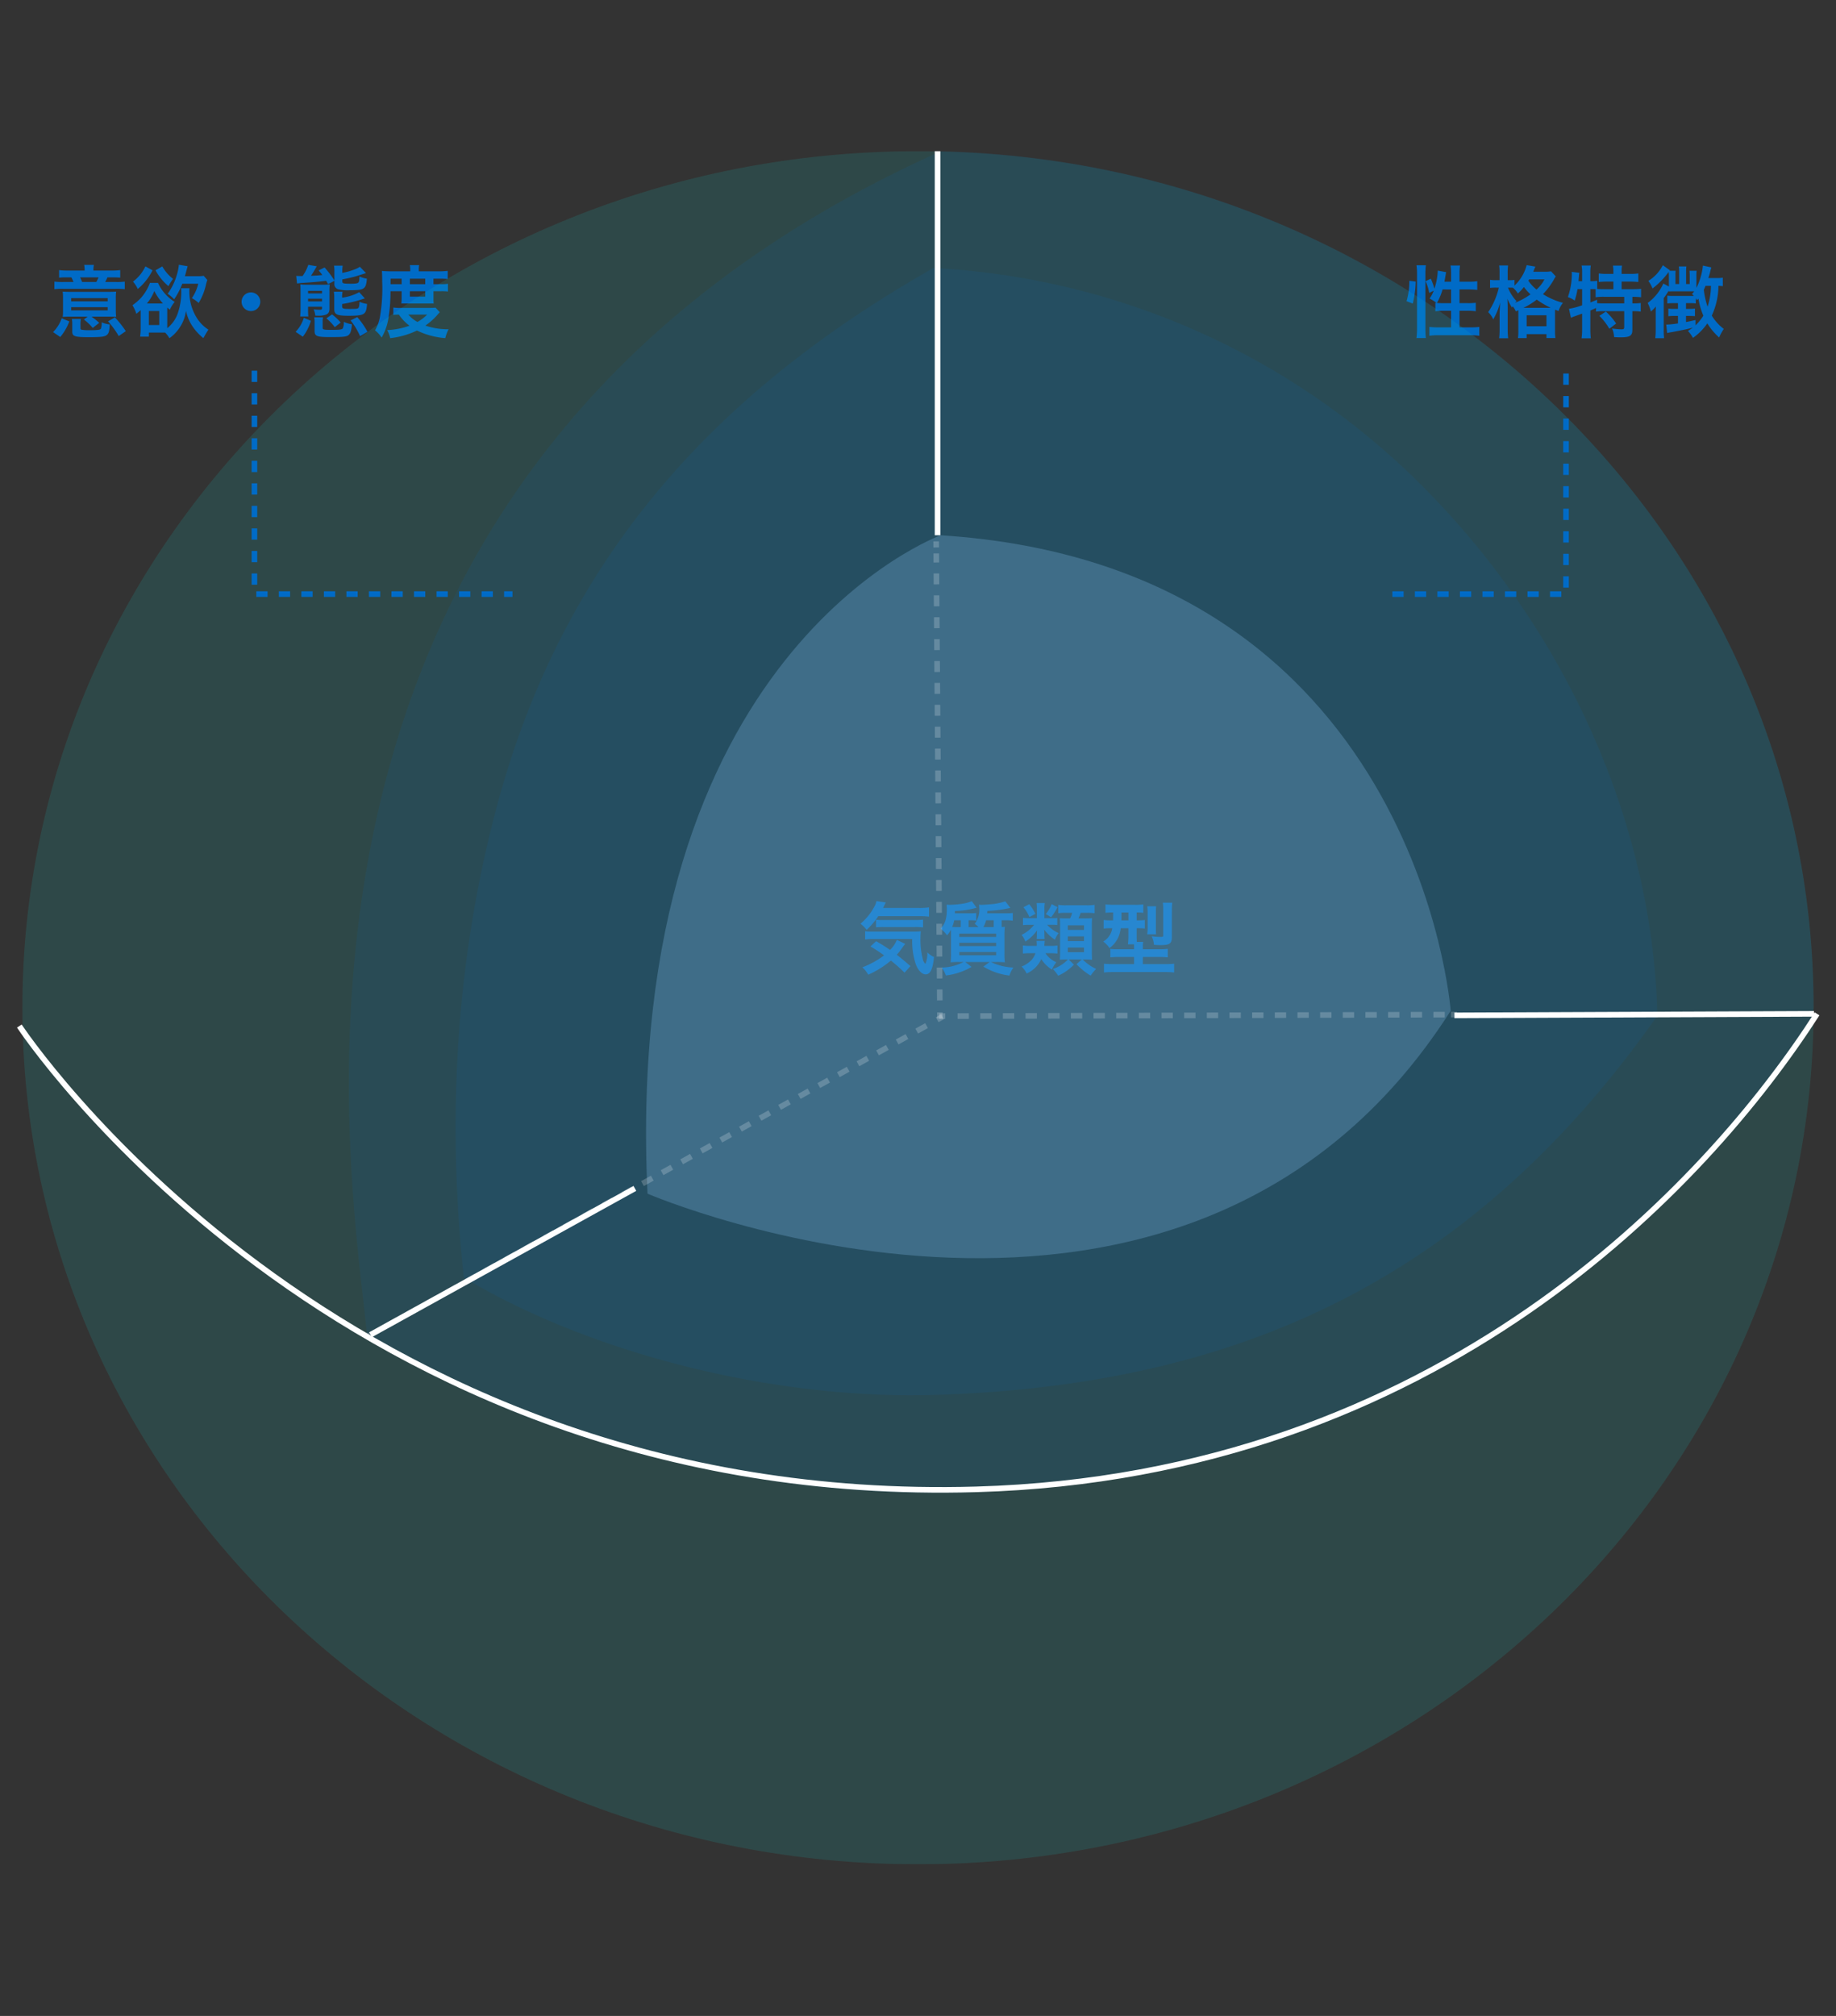 <svg xmlns="http://www.w3.org/2000/svg" xmlns:xlink="http://www.w3.org/1999/xlink" width="328" height="360" viewBox="0 0 328 360">
  <rect x="0" y="0" width="328" height="360" fill="#333333" stroke="none"/>
  <defs>
    <clipPath id="clip-path">
      <rect id="長方形_23475" data-name="長方形 23475" width="322.074" height="305.92" fill="none"/>
    </clipPath>
    <clipPath id="clip-path-3">
      <rect id="長方形_23465" data-name="長方形 23465" width="319.998" height="305.92" fill="none"/>
    </clipPath>
    <clipPath id="clip-path-4">
      <rect id="長方形_23464" data-name="長方形 23464" width="319.999" height="305.92" fill="none"/>
    </clipPath>
    <clipPath id="clip-path-5">
      <rect id="長方形_23466" data-name="長方形 23466" width="261.674" height="239.608" fill="none"/>
    </clipPath>
    <clipPath id="clip-path-6">
      <rect id="長方形_23467" data-name="長方形 23467" width="214.701" height="201.308" fill="none"/>
    </clipPath>
    <clipPath id="clip-path-7">
      <rect id="長方形_23469" data-name="長方形 23469" width="143.747" height="129.102" fill="none"/>
    </clipPath>
    <clipPath id="clip-path-8">
      <path id="パス_46954" data-name="パス 46954" d="M155.9,63S98.965,83.685,103.52,180.578c0,0,96.26,41.37,143.488-32.661,0,0-5.857-79.474-91.1-84.917" transform="translate(-103.261 -63)" fill="none"/>
    </clipPath>
    <radialGradient id="radial-gradient" cx="0.515" cy="0.406" r="0.43" gradientTransform="matrix(1.074, 0, 0, -1, 0.054, 2.986)" gradientUnits="objectBoundingBox">
      <stop offset="0" stop-color="#006bc7"/>
      <stop offset="1" stop-color="#7db4e3"/>
    </radialGradient>
    <clipPath id="clip-path-10">
      <rect id="長方形_23471" data-name="長方形 23471" width="92.529" height="1.361" fill="none"/>
    </clipPath>
    <clipPath id="clip-path-11">
      <rect id="長方形_23472" data-name="長方形 23472" width="1.767" height="85.199" fill="none"/>
    </clipPath>
    <clipPath id="clip-path-12">
      <rect id="長方形_23473" data-name="長方形 23473" width="103.398" height="58.131" fill="none"/>
    </clipPath>
    <clipPath id="clip-top_feature_item_01_img_02">
      <rect width="328" height="360"/>
    </clipPath>
  </defs>
  <g id="top_feature_item_01_img_02" clip-path="url(#clip-top_feature_item_01_img_02)">
    <g id="グループ_11086" data-name="グループ 11086" transform="translate(-330.305 -316.499)">
      <path id="パス_241118" data-name="パス 241118" d="M6.132-10.892H3.052a10.081,10.081,0,0,1-1.484-.084v1.358A12.559,12.559,0,0,1,3.01-9.674h.756c.182.364.252.518.378.826H2.394a12.294,12.294,0,0,1-1.666-.07V-7.56a11.488,11.488,0,0,1,1.61-.07H11.69a11.365,11.365,0,0,1,1.61.07V-8.918a11.139,11.139,0,0,1-1.6.07H9.8a8.959,8.959,0,0,0,.406-.826h.784a13.853,13.853,0,0,1,1.5.056v-1.358A10.213,10.213,0,0,1,11-10.892H7.7v-.126a4.388,4.388,0,0,1,.084-.882H6.048a4.817,4.817,0,0,1,.084.882ZM5.684-8.848a8.333,8.333,0,0,0-.364-.826h3.3a7.54,7.54,0,0,1-.406.826ZM6.678-2.66l-.686.518a8.665,8.665,0,0,1,1.582,1.5l1.162-.91A11.678,11.678,0,0,0,7.35-2.66h3.178c.1,0,.224,0,.392.014h.364c.28.014.294.014.476.028A10.352,10.352,0,0,1,11.7-3.794V-5.88a8.992,8.992,0,0,1,.056-1.246c-.392.028-.686.042-1.526.042H3.724c-.756,0-1.12-.014-1.512-.042A10.087,10.087,0,0,1,2.268-5.88v2.212a6.8,6.8,0,0,1-.056,1.05c.392-.028.77-.042,1.372-.042Zm-2.954-3.3h6.524v.574H3.724Zm0,1.61h6.524v.574H3.724ZM1.778.98a9.408,9.408,0,0,0,1.61-2.786L2.03-2.366A6.453,6.453,0,0,1,.49.1ZM5.39-1.2A5.374,5.374,0,0,1,5.46-2.24H3.85A5.2,5.2,0,0,1,3.92-1.2V.028c0,.826.462.98,2.9.98s3-.084,3.388-.5c.252-.28.364-.728.406-1.778A4.617,4.617,0,0,1,9.17-1.652,2.656,2.656,0,0,1,9.03-.5c-.14.21-.588.266-2.212.266a7.268,7.268,0,0,1-1.2-.084c-.182-.042-.224-.1-.224-.266ZM13.482-.07a17.1,17.1,0,0,0-1.946-2.45l-1.232.7A15.159,15.159,0,0,1,12.222.812Zm9.87-7.658a5.438,5.438,0,0,1,.042.6,11.637,11.637,0,0,1-.686,4.046A5.878,5.878,0,0,1,20.888-.6V-4.284c.126.112.21.182.462.392a5.893,5.893,0,0,1,.868-1.4A7.86,7.86,0,0,1,19.236-8.68H17.794a8.626,8.626,0,0,1-1.652,2.73A9.736,9.736,0,0,1,14.672-4.7a7,7,0,0,1,.7,1.54c.392-.336.63-.532.77-.658V-.616a10.23,10.23,0,0,1-.1,1.526H17.6V.182H19.88c.364,0,.42,0,.644.014a5.4,5.4,0,0,1,.756.994A7.158,7.158,0,0,0,23.254-.938a6.847,6.847,0,0,0,.98-2.758A7.908,7.908,0,0,0,25.662-.56a9.232,9.232,0,0,0,1.68,1.736c.378-.686.616-1.078.9-1.512a6.748,6.748,0,0,1-1.89-1.82,8.741,8.741,0,0,1-1.512-5,3.754,3.754,0,0,1,.028-.574Zm-6.1,2.716a7.957,7.957,0,0,0,1.33-2.226,9.2,9.2,0,0,0,1.54,2.226h-2.87Zm.35,1.344H19.46v2.506H17.6Zm6.44-6.216c.042-.14.1-.35.21-.756.056-.2.14-.532.28-1.022l-1.568-.266a8.4,8.4,0,0,1-.35,1.764,10.986,10.986,0,0,1-1.652,3.43,5.738,5.738,0,0,1,1.162.98A13.348,13.348,0,0,0,23.576-8.54h2.856a7.6,7.6,0,0,1-1.148,2.576A6.05,6.05,0,0,1,26.5-5.1a10.785,10.785,0,0,0,1.316-3.318,6.309,6.309,0,0,1,.238-.784L27.4-9.954a5.9,5.9,0,0,1-1.218.07Zm-7.056-1.75A7.226,7.226,0,0,1,14.77-8.918,5.8,5.8,0,0,1,15.624-7.6a10.276,10.276,0,0,0,2.632-3.332Zm1.806.7A9.768,9.768,0,0,0,21.1-8.106a10.268,10.268,0,0,1,.826-1.3,7.2,7.2,0,0,1-1.918-2.226ZM35.84-6.986A1.661,1.661,0,0,0,34.174-5.32,1.661,1.661,0,0,0,35.84-3.654,1.661,1.661,0,0,0,37.506-5.32,1.661,1.661,0,0,0,35.84-6.986Zm9.086-2.926h-.35c-.252,0-.434-.014-.644-.028l.14,1.358c.42-.056.7-.084.966-.1,2.128-.14,2.87-.21,4.242-.378.1.182.182.308.336.6l1.134-.6v.49a.946.946,0,0,0,.672,1.022,7.106,7.106,0,0,0,2.128.168c1.456,0,2.072-.084,2.408-.336.378-.266.5-.672.6-1.722a5,5,0,0,1-1.33-.392c-.028.728-.07.952-.21,1.092s-.49.2-1.246.2c-1.428,0-1.61-.042-1.61-.42v-.35c.966-.182,1.456-.294,2.3-.518.336-.1,1.68-.518,1.932-.616L55.3-11.564a4.908,4.908,0,0,1-1.148.546,11.284,11.284,0,0,1-1.988.546v-.252a5.286,5.286,0,0,1,.07-1.036H50.68a6,6,0,0,1,.07,1.106v1.526A17.694,17.694,0,0,0,49-11.438l-1.064.518c.336.406.448.546.658.826-1.036.1-1.036.1-2.03.14.336-.5.336-.5,1.036-1.694l-1.512-.266a7.533,7.533,0,0,1-1.022,2Zm1.12,5.474h2.492V-4.2c0,.28-.056.308-.532.308a9.449,9.449,0,0,1-.966-.07,3.6,3.6,0,0,1,.294,1.12c.28.014.434.014.532.014a3.8,3.8,0,0,0,1.414-.2c.434-.21.588-.476.588-1.092V-7.1a9.261,9.261,0,0,1,.056-1.316,10.684,10.684,0,0,1-1.246.056H45.766a9.277,9.277,0,0,1-1.106-.056c.028.336.042.588.042,1.12v3.136a10.593,10.593,0,0,1-.07,1.47H46.1a8.787,8.787,0,0,1-.056-1.218Zm0-.938v-.49h2.492v.49Zm0-1.428v-.462h2.492V-6.8Zm4.606-.308a5.909,5.909,0,0,1,.07,1.106v2c0,.966.5,1.19,2.59,1.19,1.6,0,2.324-.1,2.674-.364.392-.28.5-.644.6-1.75a5,5,0,0,1-1.344-.378c-.042.756-.1,1.022-.252,1.134s-.406.14-1.54.14c-1.106,0-1.316-.07-1.316-.42v-.462a23.246,23.246,0,0,0,3.458-.812,4.814,4.814,0,0,1,.6-.182l-1.008-1.12a8.537,8.537,0,0,1-3.052.98,5.34,5.34,0,0,1,.07-1.064ZM45.108.924A8.517,8.517,0,0,0,46.55-1.918L45.29-2.45A6.317,6.317,0,0,1,43.82.056Zm2.03-3.472a5.287,5.287,0,0,1,.07.98V-.126c0,.966.392,1.12,2.828,1.12,2.1,0,2.73-.056,3.108-.266.448-.266.644-.8.728-2.03a4.651,4.651,0,0,1-1.442-.434A2.5,2.5,0,0,1,52.248-.56c-.154.21-.6.266-2.044.266-1.33,0-1.554-.056-1.554-.35V-1.736a3.657,3.657,0,0,1,.07-.812Zm9.52,2.59a14.272,14.272,0,0,0-1.82-2.618l-1.2.588A11.888,11.888,0,0,1,55.328.826ZM51.87-1.61a10.309,10.309,0,0,0-1.54-1.456l-1.008.714a9.385,9.385,0,0,1,1.5,1.568ZM62.762-7.2V-5.88A8.256,8.256,0,0,1,62.706-5c.252-.014.434-.014.98-.014h3.892c.56,0,.588,0,.91.014a7.743,7.743,0,0,1-.042-.882V-7.2H69.79a8.863,8.863,0,0,1,1.246.056V-8.526a7.564,7.564,0,0,1-1.246.07H68.446v-.98h1.078a14.459,14.459,0,0,1,1.47.056v-1.456a12.65,12.65,0,0,1-1.694.084H65.828v-.294a3.365,3.365,0,0,1,.07-.812H64.232a4.7,4.7,0,0,1,.07.8v.308H60.816c-.6,0-1.092-.028-1.582-.07.042.5.056.868.056,1.9A29.864,29.864,0,0,1,58.884-2.6,7.582,7.582,0,0,1,58.016-.21a5.785,5.785,0,0,1,1.176,1.288,10.079,10.079,0,0,0,1.19-3.332A29.039,29.039,0,0,0,60.774-7.2Zm-1.974-1.26v-.98h1.974v.98Zm3.444,0v-.98h2.744v.98Zm0,1.26h2.744v.966H64.232Zm4.592,2.94c-.336.028-.588.042-1.162.042H62.776a9.731,9.731,0,0,1-1.5-.07v1.316c.294-.028.5-.042.994-.056a8.118,8.118,0,0,0,1.9,1.988,13.23,13.23,0,0,1-4,.784,4.761,4.761,0,0,1,.546,1.442A15.08,15.08,0,0,0,65.506-.182,13.909,13.909,0,0,0,70.56,1.176a6.847,6.847,0,0,1,.588-1.582A12.3,12.3,0,0,1,67-1.064a11.462,11.462,0,0,0,2.31-2.1c.126-.14.14-.154.266-.28Zm-1.5,1.232A7.887,7.887,0,0,1,65.59-1.708a5.494,5.494,0,0,1-1.624-1.316Z" transform="translate(339.295 375.704)" fill="#006bc7"/>
      <path id="パス_241119" data-name="パス 241119" d="M7.126-8.9c.07-.364.168-.938.21-1.2a3.539,3.539,0,0,1,.1-.5l-1.5-.28a11.814,11.814,0,0,1-.6,3.234A11.474,11.474,0,0,0,4.69-9.436l-.938.448A8,8,0,0,1,4.4-6.9l.812-.392a5.8,5.8,0,0,1-.742,1.4,8.852,8.852,0,0,1,1.26.784c-.1-.014-.126-.014-.224-.028v1.512A11.6,11.6,0,0,1,7.056-3.71h1.26V-.742H6.09A12.662,12.662,0,0,1,4.438-.826V.756A11.388,11.388,0,0,1,6.09.658h5.628a11.313,11.313,0,0,1,1.638.1V-.826a12.571,12.571,0,0,1-1.638.084h-1.9V-3.71H11.2a10.464,10.464,0,0,1,1.526.084V-5.138a10.526,10.526,0,0,1-1.512.07h-1.4v-2.45h1.652a12.853,12.853,0,0,1,1.526.084V-8.988a9.911,9.911,0,0,1-1.54.084H9.814v-1.4a9.3,9.3,0,0,1,.1-1.484H8.218a9.414,9.414,0,0,1,.1,1.484v1.4Zm1.19,1.386v2.45H6.846c-.448,0-.756-.014-1.064-.042A10.43,10.43,0,0,0,6.79-7.518ZM1.47-5a17.522,17.522,0,0,0,.518-3.92L.854-9.058a12.565,12.565,0,0,1-.5,3.64Zm2.338,6.16A13.588,13.588,0,0,1,3.724-.49v-9.856a11.344,11.344,0,0,1,.084-1.484H2.128a9.3,9.3,0,0,1,.1,1.484V-.6a13.368,13.368,0,0,1-.1,1.764Zm16.52-4.956V-.21a8.863,8.863,0,0,1-.07,1.386h1.554V.462h3.542v.7h1.6a8.845,8.845,0,0,1-.07-1.4v-3.08c0-.322,0-.42.014-.588l.616.252a4.394,4.394,0,0,1,.784-1.47,12.759,12.759,0,0,1-3.57-1.554,12.636,12.636,0,0,0,1.918-2.548,4.207,4.207,0,0,1,.378-.616l-.854-.91a6.16,6.16,0,0,1-1.218.07h-1.96a3.553,3.553,0,0,0,.14-.35c.14-.336.168-.42.238-.56l-1.554-.266A7.745,7.745,0,0,1,19.642-8.2V-9.226a4.321,4.321,0,0,1-.812.056h-.406v-1.176a10.133,10.133,0,0,1,.07-1.456H16.9a9.219,9.219,0,0,1,.07,1.456V-9.17h-.644a5.988,5.988,0,0,1-1.05-.07v1.456A7.187,7.187,0,0,1,16.31-7.84h.532a13.115,13.115,0,0,1-1.9,4.382,3.873,3.873,0,0,1,.9,1.288A11.7,11.7,0,0,0,17.08-5.194c-.042.616-.042.616-.1,1.82V-.518A14.368,14.368,0,0,1,16.9,1.2h1.61a13.735,13.735,0,0,1-.084-1.722v-3.5c0-.686-.014-1.176-.056-1.834a10.145,10.145,0,0,0,.826,1.582c.056-.112.084-.14.126-.238a3.744,3.744,0,0,1,.56.91ZM18.844-7.84c.182,0,.252,0,.518.014a4.262,4.262,0,0,1,.882,1.036,8.732,8.732,0,0,0,1.078-1.162A9.353,9.353,0,0,0,22.5-6.636a12.878,12.878,0,0,1-2.758,1.5c.1-.112.14-.154.266-.28a8.123,8.123,0,0,1-1.54-2.422Zm2.38,3.612A12.5,12.5,0,0,0,23.618-5.7a16.076,16.076,0,0,0,2.492,1.47H21.224ZM24.99-9.31a6.458,6.458,0,0,1-1.414,1.82A7.4,7.4,0,0,1,22.12-9.072c.07-.112.084-.14.14-.238ZM21.812-2.9h3.542v1.96H21.812Zm9.912-4.676V-4.69a12.4,12.4,0,0,1-2.352.63l.35,1.6c.154-.07.322-.14,1.064-.406.294-.1.6-.21.938-.336V-.42a11.633,11.633,0,0,1-.1,1.624h1.652A13.913,13.913,0,0,1,33.194-.42V-3.752c.364-.154.616-.266,1.008-.448v.644a8,8,0,0,1,1.372-.084h3.668V-.812c0,.35-.084.42-.532.42a12.035,12.035,0,0,1-1.638-.154,4.153,4.153,0,0,1,.364,1.54c.434.028.952.042,1.19.042,1.624,0,2.072-.28,2.072-1.33V-3.64h.126a9.871,9.871,0,0,1,1.372.084V-5.1a8.448,8.448,0,0,1-1.372.07H40.7V-6.2h.084a11.9,11.9,0,0,1,1.47.084V-7.63a14.356,14.356,0,0,1-1.582.07H38.78V-8.918h1.512a14.155,14.155,0,0,1,1.47.07v-1.526a10.54,10.54,0,0,1-1.47.084H38.78v-.448a5.738,5.738,0,0,1,.07-1.036H37.226a6.138,6.138,0,0,1,.084,1.05v.434H36.134a9.971,9.971,0,0,1-1.442-.084v1.526a13.981,13.981,0,0,1,1.442-.07H37.31V-7.56h-1.6c-.5,0-.854-.014-1.288-.042v-1.47a5.88,5.88,0,0,1-1.12.084h-.112V-10.64a7,7,0,0,1,.084-1.148H31.626a6.046,6.046,0,0,1,.1,1.148v1.652H31.08l.042-.574.028-.21a3.4,3.4,0,0,1,.084-.714l-1.372-.168c.014.168.028.266.028.35a12.689,12.689,0,0,1-.714,4.158,3.877,3.877,0,0,1,1.218.63,12.984,12.984,0,0,0,.5-2.058Zm1.47,0h.224c.224,0,.406,0,.714.014v1.442A9.418,9.418,0,0,1,35.714-6.2h3.528v1.176H35.756c-.616,0-1.022-.014-1.344-.042L34.4-5.684c-.476.21-.658.28-1.2.49ZM34.8-2.8A10.543,10.543,0,0,1,36.582-.5L37.8-1.428A11.449,11.449,0,0,0,35.966-3.57Zm22.05-6.818a6.489,6.489,0,0,1-1.162.07H54.278c.154-.462.238-.77.35-1.232a5.884,5.884,0,0,1,.182-.672L53.3-11.774a11.476,11.476,0,0,1-1.162,3.99V-9.912a7.654,7.654,0,0,1,.042-.938H50.9a8.286,8.286,0,0,1,.042.91v1.456H50.3v-2.142a9.828,9.828,0,0,1,.042-.994H49a6.691,6.691,0,0,1,.056.994v2.142H48.4V-9.94a7.79,7.79,0,0,1,.028-.91H47.334l.07-.084-1.26-.91a7.129,7.129,0,0,1-2.59,2.8A5.786,5.786,0,0,1,44.3-7.686a14.293,14.293,0,0,0,2.716-2.73.933.933,0,0,0,.168-.238,5.763,5.763,0,0,1,.042.714v1.9l-.994-.532a8.665,8.665,0,0,1-2.8,3.472A6.083,6.083,0,0,1,44-3.57a6.769,6.769,0,0,0,.9-.9c-.028.434-.028.728-.028,1.176V-.448a12.571,12.571,0,0,1-.084,1.638h1.582a11.382,11.382,0,0,1-.07-1.6V-5.964a13.9,13.9,0,0,0,.9-1.344.574.574,0,0,1-.014.154c.252-.014.63-.028.77-.028h3.794c-.154.2-.21.266-.392.476.154.154.2.2.322.336-.21.014-.448.014-.8.014H47.908a6.064,6.064,0,0,1-.966-.056v1.4a7.451,7.451,0,0,1,1.078-.056h.826v1.022H48.16A6.594,6.594,0,0,1,47.124-4.1V-2.73a7.228,7.228,0,0,1,1.022-.056h.7v1.33a14.362,14.362,0,0,1-1.96.21h-.14L46.914.266c.238-.056.448-.1.8-.154,2.17-.406,2.884-.56,3.794-.812-.28.2-.434.308-.882.588a6.82,6.82,0,0,1,.9,1.246,10.185,10.185,0,0,0,2.562-2.59A11.425,11.425,0,0,0,56.2,1.064a9.141,9.141,0,0,1,.826-1.526,8.877,8.877,0,0,1-2.142-2.38,12.8,12.8,0,0,0,1.19-5.32c.378.014.49.028.784.056Zm-4.872,7.56c-.8.182-1.064.238-1.694.364V-2.786h.462c.476,0,.8.014,1.134.042V-4.1a8.6,8.6,0,0,1-1.134.056h-.462V-5.068h.84a5.457,5.457,0,0,1,.9.056V-5.95c.084.126.112.182.224.35.126-.126.154-.168.252-.28a13.373,13.373,0,0,0,.882,3.052,9.247,9.247,0,0,1-1.4,1.722Zm2.758-6.1a12.333,12.333,0,0,1-.6,3.724,14.331,14.331,0,0,1-.672-3.024c.112-.224.168-.364.308-.7Z" transform="translate(581.227 375.704)" fill="#006bc7"/>
      <path id="パス_241120" data-name="パス 241120" d="M10.976-9.3a14.558,14.558,0,0,1,1.75.084v-1.652a11.333,11.333,0,0,1-1.75.1H4.522c.364-.742.364-.742.49-.98L3.332-12a2.564,2.564,0,0,1-.308.882A10.174,10.174,0,0,1,.49-7.952,5.76,5.76,0,0,1,1.582-6.86,13.1,13.1,0,0,0,3.668-9.3ZM9.408-.378c-.882-.784-1.582-1.358-2.436-2.03a11.562,11.562,0,0,0,.91-1.162c.308-.42.462-.63.6-.784l-1.5-.714A5.113,5.113,0,0,1,5.768-3.276C4.774-3.948,4.312-4.242,3.29-4.83l-1.022.938A24.59,24.59,0,0,1,4.7-2.3,15.633,15.633,0,0,1,.826-.168a5.369,5.369,0,0,1,1.05,1.316,17.138,17.138,0,0,0,4.046-2.52A30.7,30.7,0,0,1,8.358.784ZM9.73-5.222A12.967,12.967,0,0,0,10.374-.7C10.766.364,11.48,1.092,12.11,1.092c.854,0,1.288-.9,1.512-3.094a4.188,4.188,0,0,1-1.2-.84A4.617,4.617,0,0,1,12.082-.77a1.807,1.807,0,0,1-.49-.952,13.772,13.772,0,0,1-.392-3.6,9.584,9.584,0,0,1,.07-1.274,14.339,14.339,0,0,1-1.638.056H2.52a6.917,6.917,0,0,1-1.2-.07v1.47a11.81,11.81,0,0,1,1.61-.084ZM3.262-7.308a11.634,11.634,0,0,1,1.33-.056h5.586a10.448,10.448,0,0,1,1.484.07V-8.68a11.717,11.717,0,0,1-1.484.07H4.312a8.82,8.82,0,0,1-1.05-.056ZM23.128-9.814c.014-.112.014-.224.028-.434a21.432,21.432,0,0,0,4.1-.532l-.9-1.176a10.3,10.3,0,0,1-1.96.462c-.546.07-1.834.168-2.3.168a2.929,2.929,0,0,1-.434-.028,3.061,3.061,0,0,1,.042.5A4.345,4.345,0,0,1,20.9-7.924a5.046,5.046,0,0,1,.672.574H19.8V-8.568h.364a7.063,7.063,0,0,1,.994.056V-9.87a6.623,6.623,0,0,1-1.022.056H17.346a3.679,3.679,0,0,0,.014-.42,14.863,14.863,0,0,0,3.864-.574l-.854-1.176a6.332,6.332,0,0,1-1.4.42,17.119,17.119,0,0,1-2.59.238c-.028,0-.14,0-.28-.014h-.238a5.467,5.467,0,0,1,.056.644c0,1.82-.308,2.786-1.12,3.612a7.219,7.219,0,0,1,1.162,1.19,4.233,4.233,0,0,0,.672-.994c.028.49.028.686.028,1.358v2.814a12.442,12.442,0,0,1-.07,1.652A14.657,14.657,0,0,1,18.1-1.12h.812a8.725,8.725,0,0,1-3.92.994,5.586,5.586,0,0,1,.756,1.414A11.968,11.968,0,0,0,20.328-.238L19.194-1.12h4.382l-1.134.826A11.627,11.627,0,0,0,27.09,1.3,5.364,5.364,0,0,1,27.8-.126a10.047,10.047,0,0,1-4.032-.994H24.78a14.02,14.02,0,0,1,1.5.056,10.43,10.43,0,0,1-.07-1.6V-5.516a14.259,14.259,0,0,1,.07-1.89c-.238.028-.28.028-.574.042v-1.2h.924a6.165,6.165,0,0,1,1.064.07V-9.87a8.1,8.1,0,0,1-1.078.056ZM24.29-8.568V-7.35H22.442a5.033,5.033,0,0,0,.49-1.218ZM18.06-7.35c-.5,0-.742,0-1.2-.028a4.611,4.611,0,0,0,.364-1.19H18.4V-7.35Zm.084,1.162h6.58v.6h-6.58Zm0,1.638h6.58v.588h-6.58Zm0,1.638h6.58v.6h-6.58Zm16.24.224a10.6,10.6,0,0,1,1.288.07V-4.06a7.016,7.016,0,0,1-1.2.07H33.32c.028-.28.028-.336.042-.49a2.743,2.743,0,0,1,.056-.406H31.934a3.263,3.263,0,0,1,.042.56v.336H30.842A10.44,10.44,0,0,1,29.5-4.06v1.442a8.394,8.394,0,0,1,1.33-.07h.91A3.082,3.082,0,0,1,30.7-1.162a4.734,4.734,0,0,1-1.428.854,4.381,4.381,0,0,1,.9,1.246,5.2,5.2,0,0,0,2.618-2.576,5.925,5.925,0,0,0,1.9,1.876,5.273,5.273,0,0,1,.784-1.316,4.288,4.288,0,0,1-1.946-1.61Zm3.164,1.12A6.457,6.457,0,0,1,34.86.126c.084.1.154.182.21.238.14.168.238.28.28.322.126.182.238.322.462.644a9.061,9.061,0,0,0,2.8-1.974l-.924-.924h2.338l-.952.84a11.852,11.852,0,0,0,2.534,2.044,7.019,7.019,0,0,1,.98-1.19A8.332,8.332,0,0,1,40.18-1.568h.476c.406,0,.7.014,1.2.042-.028-.406-.042-.9-.042-1.456V-7.616c0-.546.014-.924.042-1.33-.336.028-.616.042-1.372.042H39.424a6.994,6.994,0,0,0,.392-.994h.994a10.427,10.427,0,0,1,1.5.07v-1.5a7.972,7.972,0,0,1-1.5.084H37.3a7.891,7.891,0,0,1-1.484-.084v1.5a8.181,8.181,0,0,1,1.33-.07H38.3a5.052,5.052,0,0,1-.364.994h-.658a8.613,8.613,0,0,1-1.176-.042c.028.294.042.812.042,1.344v4.788c0,.462-.014.9-.042,1.288.364-.028.672-.042,1.106-.042Zm-.028-6.1h2.9v.826h-2.9Zm0,1.974h2.9v.84h-2.9Zm0,1.988h2.9v.84h-2.9ZM33.348-8.946V-10.71a4.193,4.193,0,0,1,.07-.924h-1.47A5.608,5.608,0,0,1,32-10.71v1.764H30.716A8.848,8.848,0,0,1,29.526-9v1.3A9.158,9.158,0,0,1,30.7-7.756h.812a6.368,6.368,0,0,1-2.24,1.792,4.287,4.287,0,0,1,.672,1.2,7.778,7.778,0,0,0,2.1-2.016,5.671,5.671,0,0,0-.042.63v.322a4.064,4.064,0,0,1-.042.6H33.39a3.813,3.813,0,0,1-.042-.63v-.322a4.362,4.362,0,0,0-.056-.728A7.894,7.894,0,0,0,35.224-5.1a4.281,4.281,0,0,1,.658-1.176,6.385,6.385,0,0,1-2.058-1.484h.938a6.356,6.356,0,0,1,.882.042V-8.988a4.539,4.539,0,0,1-.9.042ZM29.6-10.892a6.645,6.645,0,0,1,1.064,1.75l1.078-.574a9.789,9.789,0,0,0-1.106-1.722Zm5.04-.56a6.19,6.19,0,0,1-1.05,1.764l.952.588a11.991,11.991,0,0,0,1.148-1.806Zm10.99,1.5c-.014.826-.014,1.288-.014,1.4H45.3a9.569,9.569,0,0,1-1.372-.07v1.54a8.836,8.836,0,0,1,1.33-.07h.21a3.3,3.3,0,0,1-1.61,2.38,4.874,4.874,0,0,1,1.12,1.162,4.884,4.884,0,0,0,1.5-1.778,5.488,5.488,0,0,0,.5-1.764h1.372V-5.8a11.733,11.733,0,0,1-.084,1.526H49.35c.014.21.014.308.014.462v.42h-2.8a9.346,9.346,0,0,1-1.442-.07v1.512c.448-.042.952-.07,1.61-.07h2.632V-.742H45.6a15.141,15.141,0,0,1-1.61-.07V.756A14.206,14.206,0,0,1,45.71.672h9.044a14.817,14.817,0,0,1,1.764.084V-.812a14.977,14.977,0,0,1-1.638.07H50.932V-2.016H53.76a16.047,16.047,0,0,1,1.624.07V-3.472a11.4,11.4,0,0,1-1.652.084h-2.8v-.434A3.789,3.789,0,0,1,51-4.7H49.854c-.028-.392-.028-.6-.028-1.106V-7.154h.126a11.478,11.478,0,0,1,1.33.056V-8.61a11.1,11.1,0,0,1-1.358.056h-.1v-1.4a8.207,8.207,0,0,1,1.19.056v-1.5a10.074,10.074,0,0,1-1.5.07H45.752a14.541,14.541,0,0,1-1.5-.07v1.5a9.873,9.873,0,0,1,1.274-.056Zm2.73,0v1.4H47.1c0-.294.014-.616.014-.966v-.434ZM53.3-6.062a9.378,9.378,0,0,1-.042-1.008v-2.94a7.239,7.239,0,0,1,.056-1.064h-1.6a8.367,8.367,0,0,1,.07,1.148v2.744a8.073,8.073,0,0,1-.07,1.12Zm2.814-4.326a9.493,9.493,0,0,1,.07-1.316H54.5a7.217,7.217,0,0,1,.07,1.2v4.592c0,.294-.042.322-.574.322a10.572,10.572,0,0,1-1.484-.126,4.523,4.523,0,0,1,.406,1.526,11.3,11.3,0,0,0,1.162.056c1.652,0,2.03-.266,2.03-1.47Z" transform="translate(483.543 489.408)" fill="#006bc7"/>
      <g id="グループ_10722" data-name="グループ 10722" transform="translate(333.305 343.5)">
        <g id="グループ_10721" data-name="グループ 10721" clip-path="url(#clip-path)">
          <g id="グループ_10709" data-name="グループ 10709">
            <g id="グループ_10708" data-name="グループ 10708" clip-path="url(#clip-path)">
              <g id="グループ_10696" data-name="グループ 10696" transform="translate(0.999)" opacity="0.15">
                <g id="グループ_10695" data-name="グループ 10695">
                  <g id="グループ_10694" data-name="グループ 10694" clip-path="url(#clip-path-3)">
                    <g id="グループ_10693" data-name="グループ 10693" transform="translate(0)">
                      <g id="グループ_10692" data-name="グループ 10692" clip-path="url(#clip-path-4)">
                        <path id="パス_46951" data-name="パス 46951" d="M160.919,0c88.365,0,160,68.484,160,152.961s-71.635,152.96-160,152.959-160-68.483-160-152.96S72.552,0,160.918,0Z" transform="translate(-0.918)" fill="#17c4c0"/>
                      </g>
                    </g>
                  </g>
                </g>
              </g>
              <g id="グループ_10699" data-name="グループ 10699" transform="translate(59.328)" opacity="0.1">
                <g id="グループ_10698" data-name="グループ 10698">
                  <g id="グループ_10697" data-name="グループ 10697" clip-path="url(#clip-path-5)">
                    <path id="パス_46952" data-name="パス 46952" d="M160.252,0C31.547,57.7,55.344,184.737,57.737,211.586c25.461,16.868,66.715,29.252,107.176,27.925,66.41-2.177,113.223-31.572,150.238-82.74a23.657,23.657,0,0,0,1.015-3.858C316.166,69.74,246.729,2.073,160.252,0" transform="translate(-54.495)" fill="#006bc7"/>
                  </g>
                </g>
              </g>
              <g id="グループ_10702" data-name="グループ 10702" transform="translate(78.392 20.857)" opacity="0.1">
                <g id="グループ_10701" data-name="グループ 10701">
                  <g id="グループ_10700" data-name="グループ 10700" clip-path="url(#clip-path-6)">
                    <path id="パス_46953" data-name="パス 46953" d="M153.448,220.465c-27.871,0-58.339-8.107-79.976-21-1.882-17.767-3.564-48.6,5.832-83.909,11.448-43.025,37.48-73.369,78.066-96.4a133.123,133.123,0,0,1,89.3,40.933c23.77,24.671,39.25,58.333,40.034,92.608-33.45,47.512-75.252,65.838-128.162,67.678-1.68.059-3.393.087-5.092.087Z" transform="translate(-72.007 -19.158)" fill="#006bc7"/>
                  </g>
                </g>
              </g>
              <g id="グループ_10707" data-name="グループ 10707" transform="translate(112.419 68.587)" opacity="0.3">
                <g id="グループ_10706" data-name="グループ 10706">
                  <g id="グループ_10705" data-name="グループ 10705" clip-path="url(#clip-path-7)">
                    <g id="グループ_10704" data-name="グループ 10704" transform="translate(0)">
                      <g id="グループ_10703" data-name="グループ 10703" clip-path="url(#clip-path-8)">
                        <rect id="長方形_23468" data-name="長方形 23468" width="148.043" height="158.948" transform="translate(-4.296 0)" fill="url(#radial-gradient)"/>
                      </g>
                    </g>
                  </g>
                </g>
              </g>
            </g>
          </g>
          <line id="線_32" data-name="線 32" y1="26.128" x2="47.221" transform="translate(63.199 185.223)" fill="none" stroke="#fff" stroke-miterlimit="10" stroke-width="1"/>
          <g id="グループ_10720" data-name="グループ 10720">
            <g id="グループ_10719" data-name="グループ 10719" clip-path="url(#clip-path)">
              <line id="線_33" data-name="線 33" y1="68.587" transform="translate(164.493)" fill="none" stroke="#fff" stroke-miterlimit="10" stroke-width="1"/>
              <line id="線_34" data-name="線 34" y1="0.272" x2="64.232" transform="translate(256.84 154.049)" fill="none" stroke="#fff" stroke-miterlimit="10" stroke-width="1"/>
              <g id="グループ_10712" data-name="グループ 10712" transform="translate(164.776 153.641)" opacity="0.2">
                <g id="グループ_10711" data-name="グループ 10711">
                  <g id="グループ_10710" data-name="グループ 10710" clip-path="url(#clip-path-10)">
                    <line id="線_35" data-name="線 35" y1="0.003" x2="1.089" transform="translate(0.002 0.813)" fill="none" stroke="#fff" stroke-miterlimit="10" stroke-width="1"/>
                    <line id="線_36" data-name="線 36" y1="0.256" x2="87.044" transform="translate(3.294 0.551)" fill="none" stroke="#fff" stroke-miterlimit="10" stroke-width="1" stroke-dasharray="2.024 2.024"/>
                    <line id="線_37" data-name="線 37" y1="0.003" x2="1.089" transform="translate(91.439 0.544)" fill="none" stroke="#fff" stroke-miterlimit="10" stroke-width="1"/>
                  </g>
                </g>
              </g>
              <g id="グループ_10715" data-name="グループ 10715" transform="translate(163.698 69.671)" opacity="0.2">
                <g id="グループ_10714" data-name="グループ 10714">
                  <g id="グループ_10713" data-name="グループ 10713" clip-path="url(#clip-path-11)">
                    <line id="線_38" data-name="線 38" x1="0.009" y1="1.089" transform="translate(1.214 84.106)" fill="none" stroke="#fff" stroke-miterlimit="10" stroke-width="1"/>
                    <line id="線_39" data-name="線 39" x1="0.636" y1="79.82" transform="translate(0.562 2.157)" fill="none" stroke="#fff" stroke-miterlimit="10" stroke-width="1" stroke-dasharray="1.955 1.955"/>
                    <line id="線_40" data-name="線 40" x1="0.009" y1="1.089" transform="translate(0.544 0.004)" fill="none" stroke="#fff" stroke-miterlimit="10" stroke-width="1"/>
                  </g>
                </g>
              </g>
              <g id="グループ_10718" data-name="グループ 10718" transform="translate(62.245 154.093)" opacity="0.2">
                <g id="グループ_10717" data-name="グループ 10717">
                  <g id="グループ_10716" data-name="グループ 10716" clip-path="url(#clip-path-12)">
                    <line id="線_41" data-name="線 41" x1="0.952" y2="0.529" transform="translate(102.183 0.475)" fill="none" stroke="#fff" stroke-miterlimit="10" stroke-width="1"/>
                    <line id="線_42" data-name="線 42" x1="98.109" y2="54.534" transform="translate(2.169 2.063)" fill="none" stroke="#fff" stroke-miterlimit="10" stroke-width="1" stroke-dasharray="2.002 2.002"/>
                    <line id="線_43" data-name="線 43" x1="0.952" y2="0.529" transform="translate(0.265 57.127)" fill="none" stroke="#fff" stroke-miterlimit="10" stroke-width="1"/>
                  </g>
                </g>
              </g>
              <path id="パス_46955" data-name="パス 46955" d="M.418,143.677s56.612,86.006,170.923,82.74c82.5-2.357,130.642-54.434,150.238-84.917" transform="translate(0.037 12.549)" fill="none" stroke="#fff" stroke-miterlimit="10" stroke-width="1"/>
            </g>
          </g>
        </g>
      </g>
      <path id="パス_46957" data-name="パス 46957" d="M-18325.912-16426.389h31.027v-39.9" transform="translate(18904.961 16848.984)" fill="rgba(0,0,0,0)" stroke="#006bc7" stroke-miterlimit="10" stroke-width="1" stroke-dasharray="2.012 2.012"/>
      <path id="パス_46959" data-name="パス 46959" d="M0,46.1H39.9V0" transform="translate(421.858 382.693) rotate(90)" fill="rgba(0,0,0,0)" stroke="#006bc7" stroke-miterlimit="10" stroke-width="1" stroke-dasharray="2.012 2.012"/>
    </g>
  </g>
</svg>
